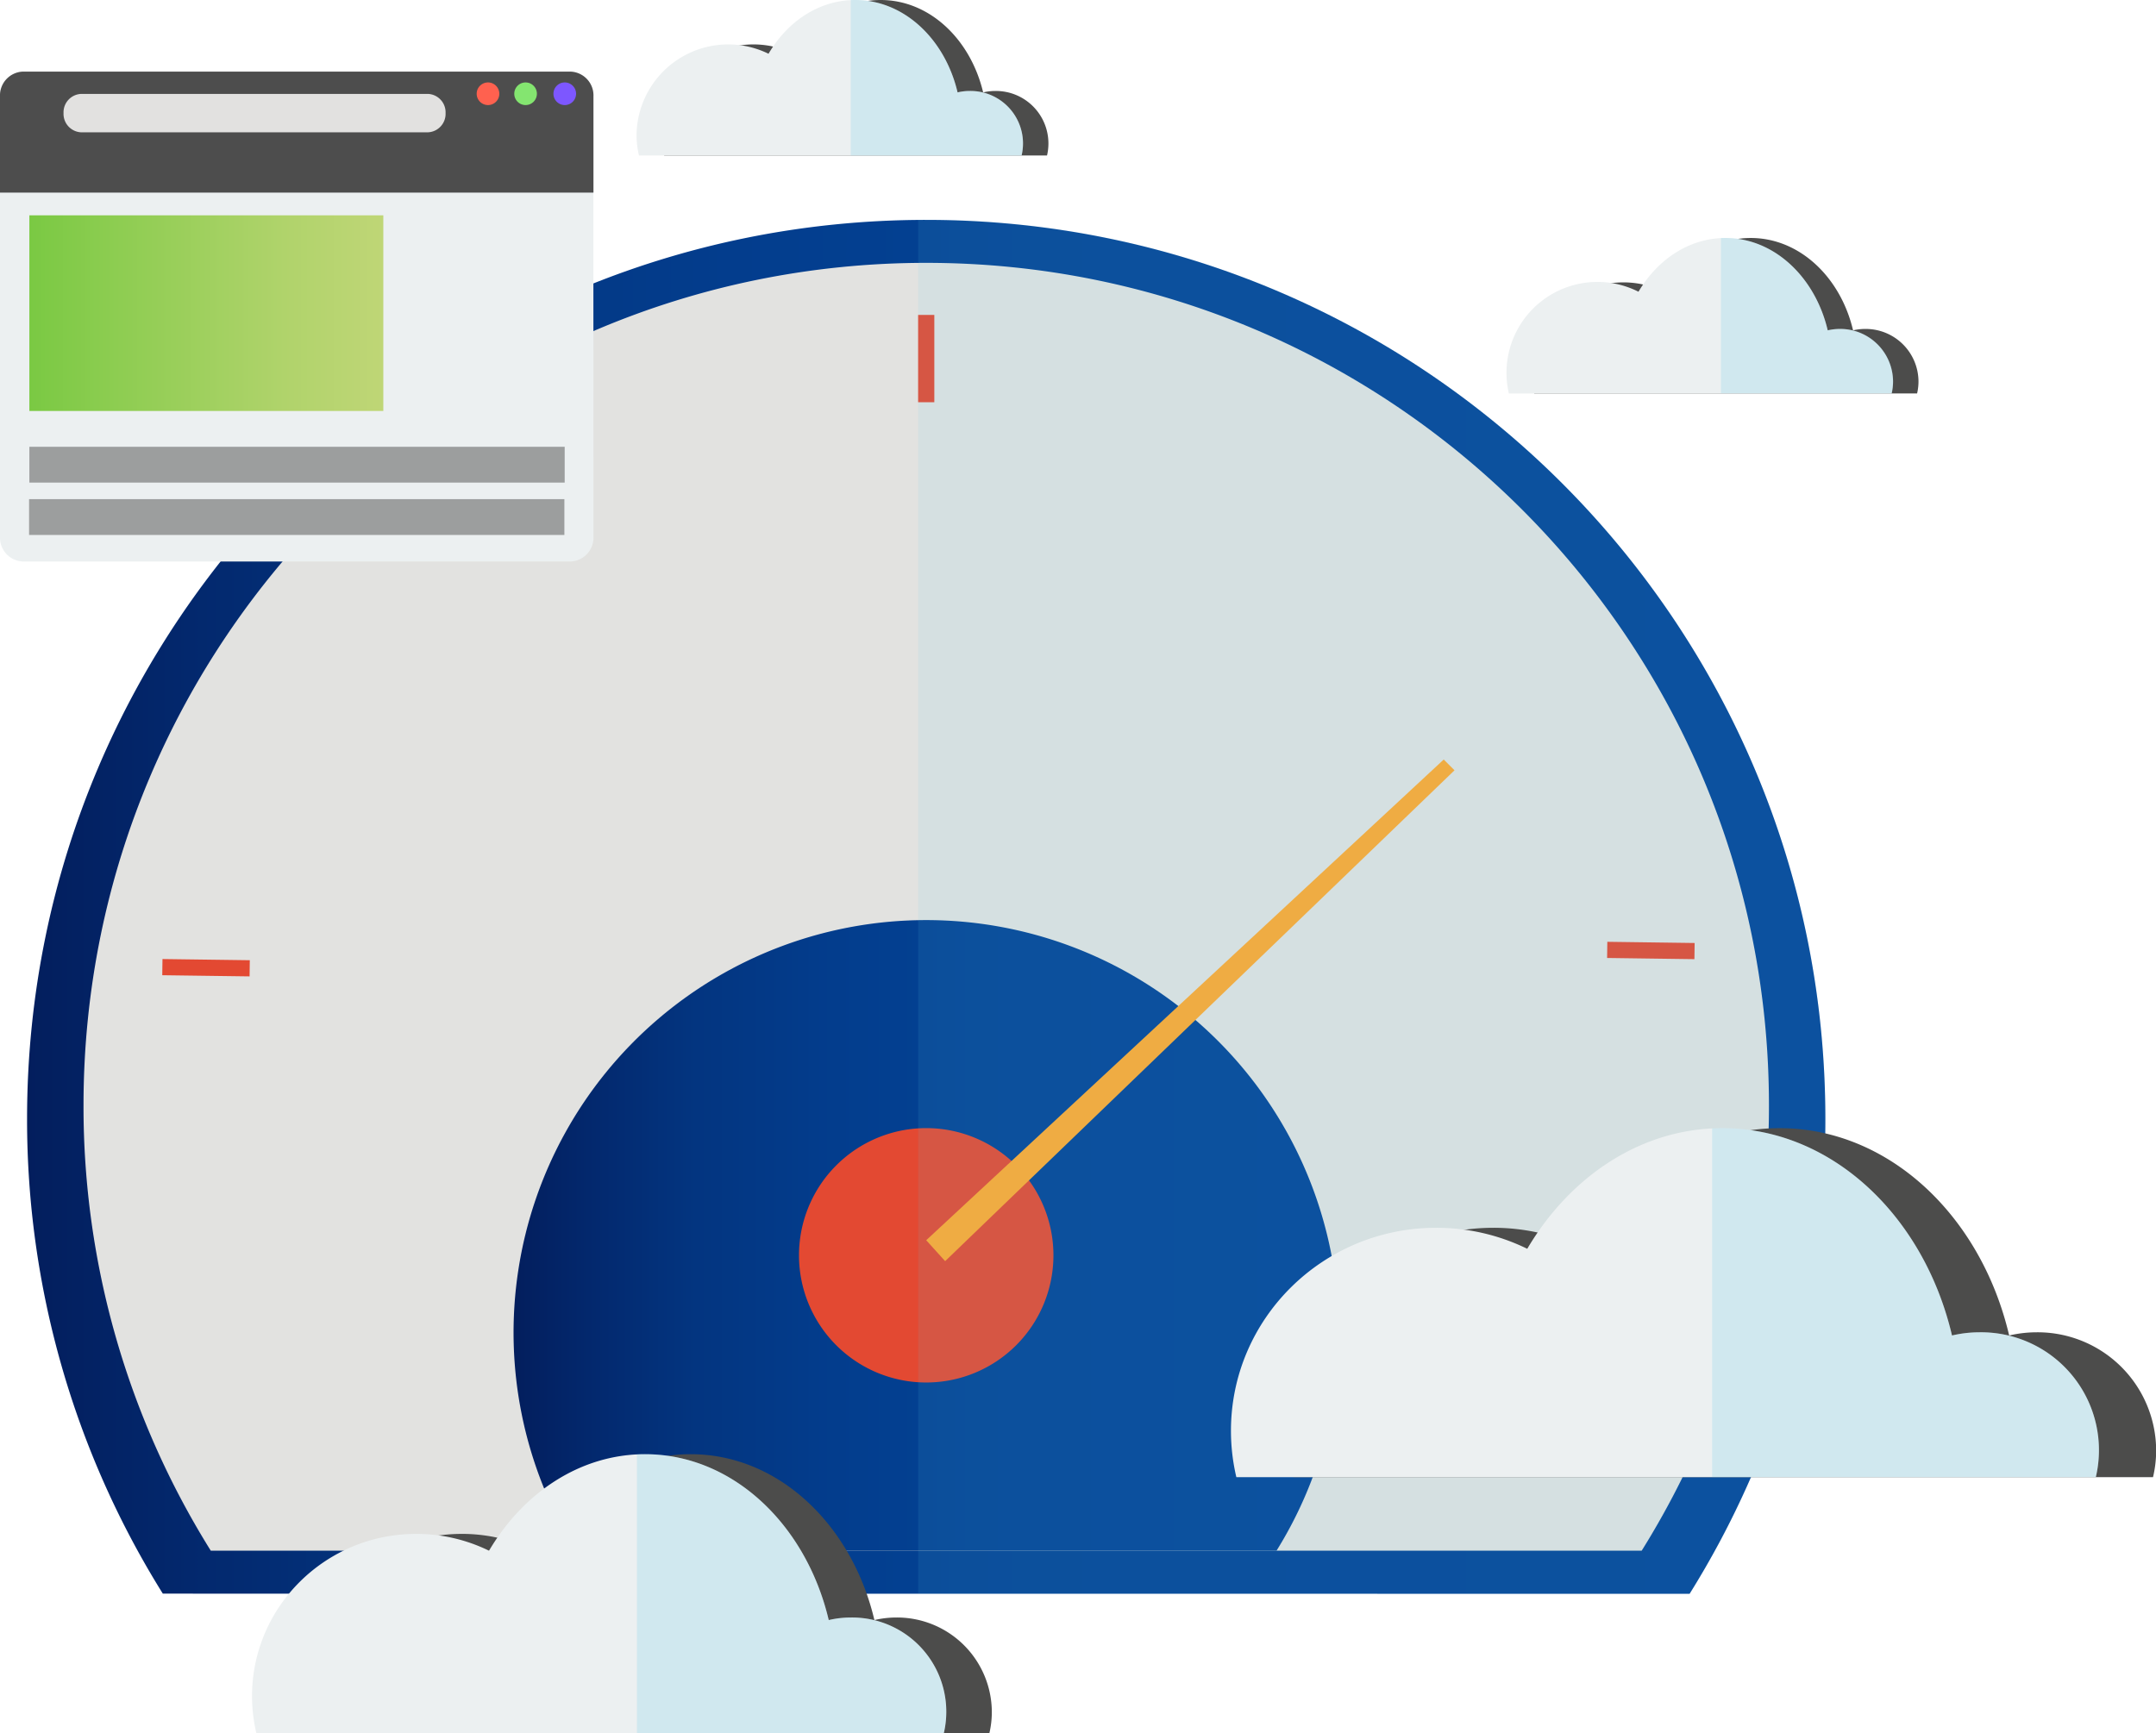 <svg xmlns="http://www.w3.org/2000/svg" xmlns:xlink="http://www.w3.org/1999/xlink" viewBox="0 0 571.79 459.81"><defs><style>.cls-1{fill:url(#linear-gradient);}.cls-2{fill:#e2e2e0;}.cls-3{fill:url(#linear-gradient-2);}.cls-4{fill:#e34932;}.cls-5{fill:#ffa931;}.cls-16,.cls-6{fill:#63cbe8;}.cls-6{opacity:0.1;}.cls-7{fill:#ecf0f1;}.cls-14,.cls-8{fill:#4d4d4d;}.cls-9{fill:#ff614f;}.cls-10{fill:#84e570;}.cls-11{fill:#7d57ff;}.cls-12{fill:#e2e1e0;}.cls-13{fill:url(#linear-gradient-3);}.cls-14{opacity:0.5;}.cls-15{fill:#4c4c4b;}.cls-16{opacity:0.2;}</style><linearGradient id="linear-gradient" x1="7.18" y1="240.54" x2="484.11" y2="240.54" gradientUnits="userSpaceOnUse"><stop offset="0" stop-color="#031e5d"/><stop offset="0.09" stop-color="#03286d"/><stop offset="0.22" stop-color="#033580"/><stop offset="0.39" stop-color="#033d8d"/><stop offset="0.6" stop-color="#034395"/><stop offset="1" stop-color="#034497"/></linearGradient><linearGradient id="linear-gradient-2" x1="136.2" y1="327.71" x2="355.08" y2="327.71" xlink:href="#linear-gradient"/><linearGradient id="linear-gradient-3" x1="7.79" y1="83.07" x2="101.66" y2="83.07" gradientUnits="userSpaceOnUse"><stop offset="0" stop-color="#7ac943"/><stop offset="0.19" stop-color="#89cc4e"/><stop offset="0.72" stop-color="#b0d36b"/><stop offset="1" stop-color="#bfd676"/></linearGradient></defs><title>Speed Acces</title><g id="Layer_2" data-name="Layer 2"><g id="Layer_2-2" data-name="Layer 2"><g id="Speed_Acces" data-name="Speed Acces"><g id="Speed_Acces-2" data-name="Speed Acces"><g id="Speed"><path class="cls-1" d="M448.1,422.79a237.4,237.4,0,0,0,36-126c0-131.7-106.77-238.46-238.47-238.46S7.18,165.05,7.18,296.75a237.4,237.4,0,0,0,36,126Z"/><path class="cls-2" d="M435.39,411.35a222.43,222.43,0,0,0,33.75-118.12c0-123.44-100.06-223.5-223.5-223.5S22.15,169.79,22.15,293.23A222.34,222.34,0,0,0,55.9,411.35Z"/><path class="cls-3" d="M338.55,411.35a109.44,109.44,0,1,0-185.82,0Z"/><path class="cls-4" d="M279.38,333a33.74,33.74,0,1,1-33.74-33.74A33.74,33.74,0,0,1,279.38,333Z"/><polygon class="cls-5" points="245.64 329 382.89 201.48 385.75 204.34 250.66 334.55 245.64 329"/><rect class="cls-4" x="243.5" y="83.54" width="4.29" height="23.16"/><rect class="cls-4" x="435.64" y="240.54" width="4.29" height="23.16" transform="translate(179.77 686.45) rotate(-89.22)"/><rect class="cls-4" x="52.5" y="245.15" width="4.29" height="23.16" transform="translate(-202.8 307.9) rotate(-89.23)"/><path class="cls-6" d="M245.64,58.29l-2.14,0V422.79H448.1a237.4,237.4,0,0,0,36-126C484.11,165.05,377.34,58.29,245.64,58.29Z"/></g><g id="Web"><path class="cls-7" d="M157.39,142.37a6.33,6.33,0,0,1-6,6.58H6a6.33,6.33,0,0,1-6-6.58V25.6A6.33,6.33,0,0,1,6,19H151.36a6.33,6.33,0,0,1,6,6.58Z"/><path class="cls-8" d="M151.36,19H6A6.33,6.33,0,0,0,0,25.6V51.09H157.39V25.6A6.33,6.33,0,0,0,151.36,19Z"/><path class="cls-9" d="M132.42,24.87a3,3,0,1,1-6,0,3,3,0,1,1,6,0Z"/><path class="cls-10" d="M142.39,24.87a3,3,0,1,1-6,0,3,3,0,1,1,6,0Z"/><path class="cls-11" d="M152.78,24.87a3,3,0,1,1-6,0,3,3,0,1,1,6,0Z"/><path class="cls-12" d="M118.17,30a4.9,4.9,0,0,1-4.67,5.1h-92A4.9,4.9,0,0,1,16.85,30h0a4.89,4.89,0,0,1,4.67-5.09h92A4.89,4.89,0,0,1,118.17,30Z"/><rect class="cls-13" x="7.79" y="57.12" width="93.87" height="51.9"/><rect class="cls-14" x="7.79" y="118.52" width="141.97" height="9.5"/><rect class="cls-14" x="7.71" y="132.41" width="141.97" height="9.5"/></g><g id="Cloud"><path class="cls-15" d="M494.71,87.26a14.48,14.48,0,0,0-3.26.37c-3.32-14.13-14.22-24.5-27.14-24.5-9.53,0-17.95,5.63-23.05,14.26a24.3,24.3,0,0,0-35,21.5,23.55,23.55,0,0,0,.64,5.48H508.43a13.84,13.84,0,0,0,.37-3.18A14,14,0,0,0,494.71,87.26Z"/><path class="cls-7" d="M488,87.26a14.63,14.63,0,0,0-3.27.37c-3.32-14.13-14.21-24.5-27.14-24.5-9.52,0-17.95,5.63-23.05,14.26a24.11,24.11,0,0,0-34.37,27H501.68a13.84,13.84,0,0,0,.37-3.18A14,14,0,0,0,488,87.26Z"/><path class="cls-16" d="M488,87.26a14.63,14.63,0,0,0-3.27.37c-3.32-14.13-14.21-24.5-27.14-24.5-.4,0-.8,0-1.19,0v41.21h45.31a13.84,13.84,0,0,0,.37-3.18A14,14,0,0,0,488,87.26Z"/><path class="cls-15" d="M264,24.13a14,14,0,0,0-3.26.38C257.38,10.37,246.49,0,233.56,0,224,0,215.61,5.63,210.51,14.26a24.31,24.31,0,0,0-35,21.5,24.19,24.19,0,0,0,.64,5.49H277.68A13.93,13.93,0,0,0,264,24.13Z"/><path class="cls-7" d="M257.22,24.13a14,14,0,0,0-3.26.38C250.64,10.37,239.75,0,226.82,0c-9.53,0-17.95,5.63-23,14.26a24.31,24.31,0,0,0-35,21.5,23.64,23.64,0,0,0,.64,5.49H270.94a13.93,13.93,0,0,0-13.72-17.12Z"/><path class="cls-16" d="M257.22,24.13a14,14,0,0,0-3.26.38C250.64,10.37,239.75,0,226.82,0c-.4,0-.8,0-1.2,0V41.25h45.32a13.93,13.93,0,0,0-13.72-17.12Z"/><path class="cls-15" d="M237.75,429.08a25.66,25.66,0,0,0-5.85.68c-6-25.38-25.52-44-48.72-44-17.11,0-32.23,10.12-41.39,25.6a43.74,43.74,0,0,0-19.3-4.46c-24,0-43.55,19.28-43.55,43.06a42.62,42.62,0,0,0,1.15,9.85H262.38a24.53,24.53,0,0,0,.66-5.72A25.15,25.15,0,0,0,237.75,429.08Z"/><path class="cls-7" d="M225.65,429.08a25.68,25.68,0,0,0-5.86.68c-6-25.38-25.51-44-48.72-44-17.1,0-32.23,10.12-41.38,25.6a43.81,43.81,0,0,0-19.31-4.46c-24,0-43.54,19.28-43.54,43.06A43.17,43.17,0,0,0,68,459.81h182.3a25,25,0,0,0-24.63-30.73Z"/><path class="cls-16" d="M225.65,429.08a25.68,25.68,0,0,0-5.86.68c-6-25.38-25.51-44-48.72-44-.72,0-1.44,0-2.15.06v74h81.36a25,25,0,0,0-24.63-30.73Z"/><path class="cls-15" d="M540.17,353.42a32.09,32.09,0,0,0-7.32.85c-7.45-31.73-31.9-55-60.91-55-21.39,0-40.29,12.65-51.74,32a54.77,54.77,0,0,0-24.14-5.57c-30.06,0-54.44,24.11-54.44,53.85a53.63,53.63,0,0,0,1.43,12.3H571a30.62,30.62,0,0,0,.83-7.15A31.45,31.45,0,0,0,540.17,353.42Z"/><path class="cls-7" d="M525,353.42a32,32,0,0,0-7.31.85c-7.45-31.73-31.9-55-60.92-55-21.38,0-40.29,12.65-51.73,32a54.8,54.8,0,0,0-24.14-5.57c-30.07,0-54.44,24.11-54.44,53.85a53.63,53.63,0,0,0,1.43,12.3H555.83A31.27,31.27,0,0,0,525,353.42Z"/><path class="cls-16" d="M525,353.42a32,32,0,0,0-7.31.85c-7.45-31.73-31.9-55-60.92-55-.9,0-1.79,0-2.69.08v92.5H555.83A31.27,31.27,0,0,0,525,353.42Z"/></g></g></g></g></g></svg>